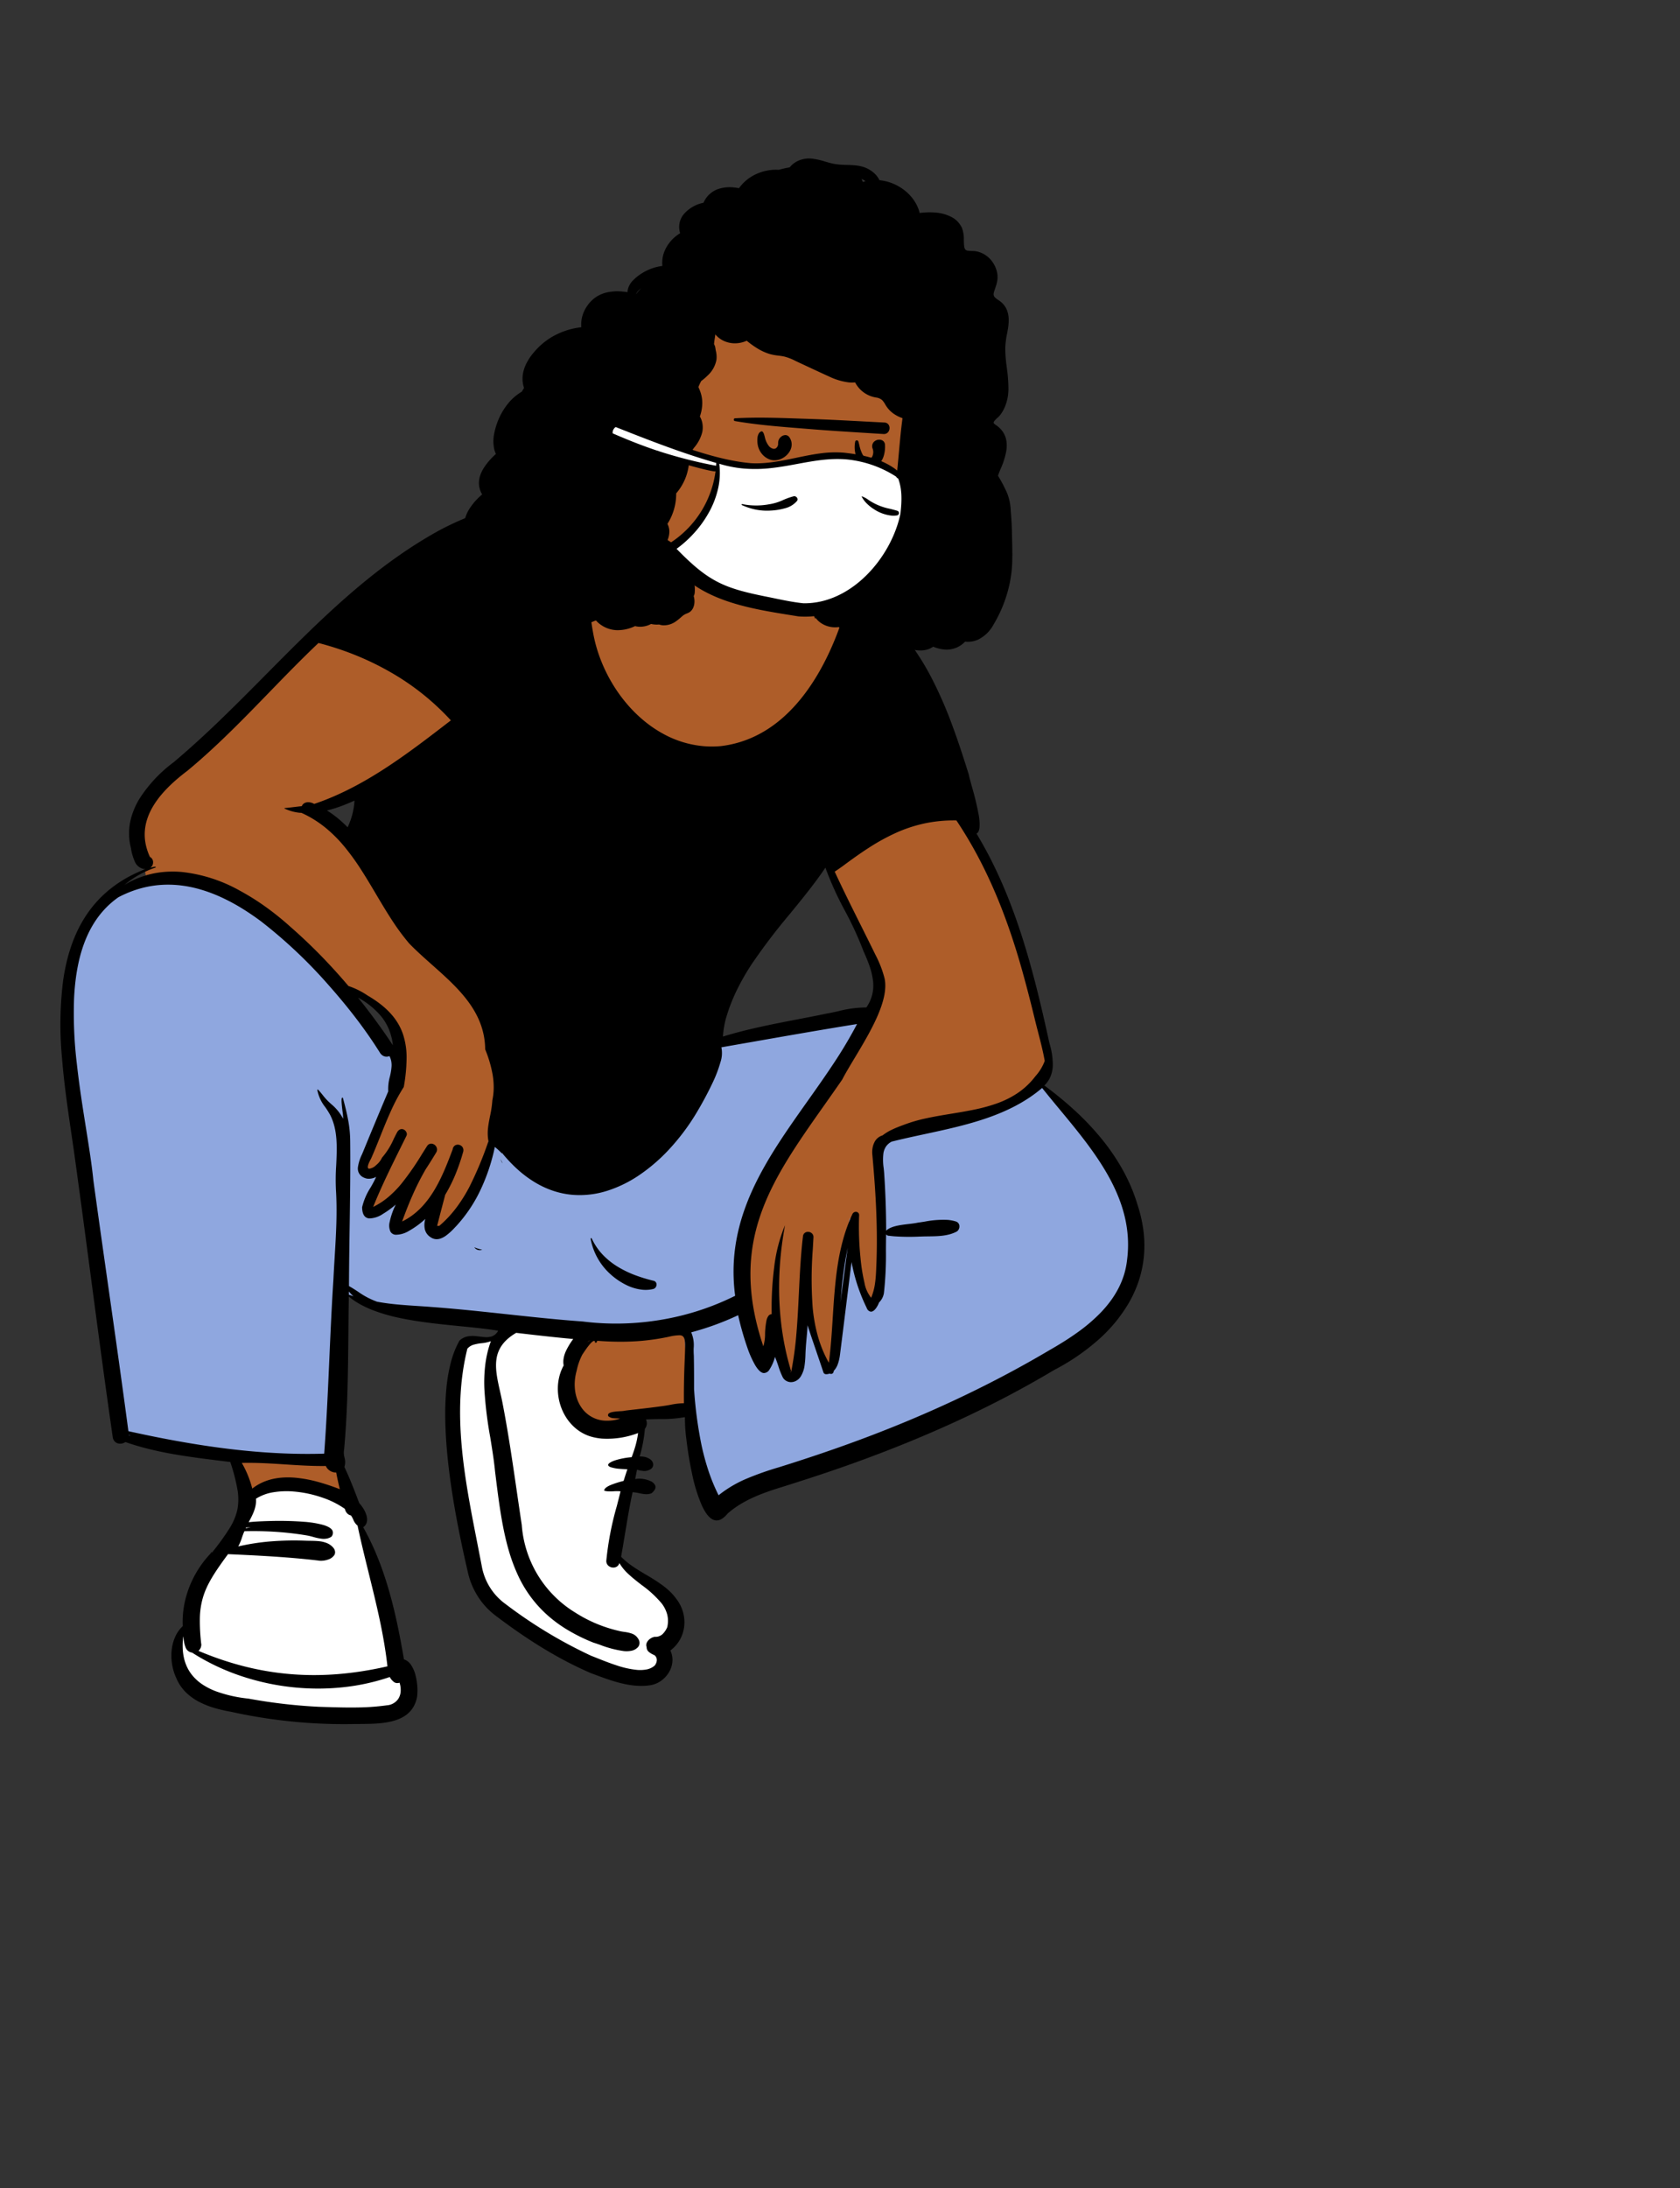 <svg xmlns="http://www.w3.org/2000/svg" width="446.892" height="581.711" viewBox="0 0 446.892 581.711">
  <rect x="0" y="0" width="446.892" height="581.711" fill="#333333" stroke="none"/>
  <g id="sit-mask-4" transform="matrix(0.996, 0.087, -0.087, 0.996, 83.281, 0)">
    <g id="BODY" transform="translate(-17.951 140.65)">
      <path id="_Skin" data-name="✋ Skin" d="M78.13,327.358h-.074c-2.939,0-5.768-.073-8.409-.217A94.4,94.4,0,0,1,59.5,326.095a35.346,35.346,0,0,1-8.892-2.469,11.608,11.608,0,0,1-3.04-1.954,5.4,5.4,0,0,1-1.6-2.532,12.83,12.83,0,0,1-1.662-6.6,10.285,10.285,0,0,1,.622-3.371,7.6,7.6,0,0,1,1.808-2.815,24.352,24.352,0,0,1,.717-10.538,25.652,25.652,0,0,1,2.045-5.016,24.2,24.2,0,0,1,3.09-4.471l.011.017a56.109,56.109,0,0,0,4.111-6.921,17.108,17.108,0,0,0,1.722-5.756,16.781,16.781,0,0,0-.585-5.991,52.1,52.1,0,0,0-2.811-7.626c-1.037-.04-2.126-.078-3.088-.111-4.1-.144-8.343-.293-12.5-.644-2.242-.189-4.273-.42-6.21-.705-2.177-.321-4.177-.7-6.113-1.164l.339-2.022c-.322-.085-2.042-.536-2.418-.633.01.076.028.2.051.367l0,.012v0c.094.666.25,1.782.245,2.054a1.6,1.6,0,0,1-1.044.517.578.578,0,0,1-.593-.535c-3.362-14.34-6.571-28.762-9.675-42.709-2.164-9.727-4.4-19.783-6.679-29.756-.37-1.562-.755-3.149-1.163-4.829C4.71,173.825,3.041,166.949,1.82,160A100.766,100.766,0,0,1,.041,139.223c.059-1.713.185-3.384.375-4.967a47.646,47.646,0,0,1,.814-4.779,39.116,39.116,0,0,1,1.309-4.542A33.208,33.208,0,0,1,4.4,120.679a29.706,29.706,0,0,1,2.464-3.923,28.562,28.562,0,0,1,3.125-3.54,29.9,29.9,0,0,1,3.842-3.109,34.015,34.015,0,0,1,4.614-2.629l-.59-2.512c-1.578,0-2.212-1.716-2.935-4.14-1.453-3.909-1.1-8.118,1.046-12.511A29.245,29.245,0,0,1,19.5,82.851a41.947,41.947,0,0,1,4.318-4.566C31.8,70.311,39.171,61.46,46.3,52.9l.085-.1C51.4,46.71,56.346,40.76,61.7,34.9A171.879,171.879,0,0,1,79.4,17.825a105.237,105.237,0,0,1,9.751-7.148c1.7-1.093,3.416-2.115,5.1-3.037C96,6.685,97.765,5.808,99.5,5.034c1.8-.8,3.616-1.514,5.406-2.121a57.275,57.275,0,0,1,5.559-1.582,53,53,0,0,1,5.712-.989A50.6,50.6,0,0,1,130.015.63L129.9,2.088c1.27.159,2.579.363,3.844.56h0a59.019,59.019,0,0,0,8.972.931,23,23,0,0,0,4.145-.35,53.54,53.54,0,0,1,9.1-.773,56.36,56.36,0,0,1,23.8,5.311,53.387,53.387,0,0,1,10.389,6.392,49.03,49.03,0,0,1,8.574,8.665l.434-2.872c.041-.271.138-.521.567-.521h.035c.536,0,.823.436,1.032.863a35.038,35.038,0,0,1,6.748,3.571,40.921,40.921,0,0,1,5.844,4.832,52.5,52.5,0,0,1,5.04,5.831,70.745,70.745,0,0,1,4.336,6.567,114.928,114.928,0,0,1,6.957,14.3c2,4.849,3.773,9.762,5.334,14.1l.012.035c.36,1,.7,1.943,1.041,2.883a16.041,16.041,0,0,1,.6,3.121,2.419,2.419,0,0,1-.077.983l-1.182.7A124.194,124.194,0,0,1,250.282,103.6a296.893,296.893,0,0,1,9.97,28.1,24.488,24.488,0,0,1,1.087,3.448,10.715,10.715,0,0,1,.287,2.979,6.756,6.756,0,0,1-.671,2.612,8.064,8.064,0,0,1-1.785,2.347,92.11,92.11,0,0,1,14.612,10.729,58.733,58.733,0,0,1,10.912,12.971,40.4,40.4,0,0,1,3.443,7.2,33.406,33.406,0,0,1,1.768,7.61,31.349,31.349,0,0,1-.158,7.969,33.31,33.31,0,0,1-.879,4.1,36.668,36.668,0,0,1-1.454,4.175,49.514,49.514,0,0,1-4.65,6.842,65.7,65.7,0,0,1-5.856,6.328c-2.05,1.954-4.353,3.928-6.846,5.866-2.317,1.8-4.88,3.637-7.62,5.455-4.733,3.141-10.194,6.373-16.7,9.881-5.745,3.1-11.565,6.023-17.194,8.851l0,0c-3.447,1.732-6.7,3.368-9.88,5.01a102.439,102.439,0,0,1-11.242,4.9h0c-3.75,1.466-7.627,2.982-11.281,4.823a49.645,49.645,0,0,0-5.276,3.043,33.631,33.631,0,0,0-4.7,3.747,6.686,6.686,0,0,1-.967,1.144,1.6,1.6,0,0,1-.929.514.465.465,0,0,1-.061,0,1,1,0,0,1-.145.011h0c-.637,0-1.353-.606-2.128-1.8a31.087,31.087,0,0,1-2.789-6.154c-.84-2.355-1.677-5.131-2.421-8.027-1.415-5.506-2.2-10.285-1.821-11.117a25,25,0,0,1-4.337,1.076c-1.477.245-3,.407-4.479.564h-.006c-1.616.172-3.287.349-4.893.635a5.764,5.764,0,0,0,.422.711c.5.766,1.071,1.635.32,2.382a40.74,40.74,0,0,1-1.061,9.337,12.38,12.38,0,0,1,1.934-.169c1.262,0,1.961.274,2.094.545a.2.2,0,0,1-.01.21c-.132.21-.6.336-1.254.336a10.124,10.124,0,0,1-2.681-.449l-.055.516c-.163,1.517-.466,4.342-.59,5.491a9.776,9.776,0,0,1,3.573-.725,3.142,3.142,0,0,1,2.2.63c-.144.463-.652.678-1.6.678a16.766,16.766,0,0,1-1.719-.128h0l-.026,0a16.241,16.241,0,0,0-1.652-.125,2.954,2.954,0,0,0-.8.087c-.56,4.146-.883,8.319-1.195,12.354-.173,2.236-.352,4.548-.569,6.834a19.132,19.132,0,0,0,3.626,2.642c1.3.756,2.7,1.429,4.044,2.079,1.518.732,3.087,1.49,4.516,2.363a19.337,19.337,0,0,1,2.046,1.424,13.749,13.749,0,0,1,1.8,1.718,8.42,8.42,0,0,1,2.3,6.65,8.614,8.614,0,0,1-.337,1.713,8.378,8.378,0,0,1-.684,1.614,8.022,8.022,0,0,1-2.39,2.672,4.613,4.613,0,0,1,1.069,2.368,5.5,5.5,0,0,1-.251,2.54,6,6,0,0,1-1.5,2.386,5.188,5.188,0,0,1-2.491,1.357,16,16,0,0,1-3.67.4,40.727,40.727,0,0,1-10.628-1.957l-.084-.023-.821-.226a120.584,120.584,0,0,1-26.317-12.875,18.515,18.515,0,0,1-7.877-10.327c-9.623-29.6-12.2-49.73-7.655-59.829a7.651,7.651,0,0,1,4.659-1.272,8.625,8.625,0,0,0,3.218-.544,4.7,4.7,0,0,0,1.616-1.091,6.919,6.919,0,0,0,1.383-2.529c-3.74-.367-7.939-.419-12.385-.474a152.332,152.332,0,0,1-15.382-.7,46.286,46.286,0,0,1-7-1.3,28.417,28.417,0,0,1-3.13-1.055,20.849,20.849,0,0,1-2.809-1.387l.352-.748a21.289,21.289,0,0,1-2.792-2.816c-.382-.429-.711-.8-.936-1.029.732,8.782,1.353,17.292,1.848,25.292.544,8.8.954,17.3,1.219,25.248,1.819,3.054,3.389,6.26,5.107,9.833l.057.056c1.2,1.171,3.2,3.132,1.994,4.435l0,.006c.421.985,10.338,24.258,13.417,36.159,1.694.072,2.68,1.7,3.209,3.058a13.153,13.153,0,0,1,.71,2.749,15.093,15.093,0,0,1,.17,2.734c-.452,6.078-8.227,6.753-15.087,7.349l-.116.01a138.08,138.08,0,0,1-14.336.749H78.13Zm122.5-104.278a1.381,1.381,0,0,0-.983.405,1.4,1.4,0,0,0-.41,1.005l1.392,0ZM77.808,134.168l-1.519,2.117c3.717,3.885,7.169,7.833,10.262,11.733l2.348-1.076c-1.135-5.761-4.659-9.82-11.091-12.774ZM198.261,87.154l-1.3,2.344c-2.453,4.415-5.412,8.759-8.274,12.96-6.318,9.274-12.851,18.863-14.863,30.331-.232,1.41-.334,6.4-.335,6.446l1.873-.761a188.572,188.572,0,0,1,19.3-6.257l.016,0c2.472-.7,5.029-1.432,7.542-2.192,1.023-.273,2.04-.592,3.024-.9h0a28.389,28.389,0,0,1,7.018-1.577l.722-.037.362-.624c3.277-5.661.814-11.039-1.99-16.063a92.176,92.176,0,0,0-5.951-10.442l0,0a84.542,84.542,0,0,1-6.067-10.764ZM73.056,81.029h0L71.1,82.12a39.95,39.95,0,0,1-6.843,3.149l-3.013,1.005,2.834,1.433a27.786,27.786,0,0,1,5.6,3.794l1.42,1.22.686-1.739a20.294,20.294,0,0,0,1.3-7.724l-.029-2.23Z" transform="translate(-24.599 -12.365)" fill="#ae5d29"/>
      <path id="_Shoes" data-name="👟 Shoes" d="M30.746,108.7a93.194,93.194,0,0,1-13.207-.816,30.774,30.774,0,0,1-8.922-2.618,18.892,18.892,0,0,1-5.171-3.612A11.326,11.326,0,0,1,.475,97.061C.437,96.873.4,96.7.365,96.527l0-.022c-.641-3.088-.641-3.088,1.817-8.99l.071-.17A10.825,10.825,0,0,0,2.8,83.868a29.336,29.336,0,0,1,.5-4.343,24.166,24.166,0,0,1,2.047-5.868c2.025-4.128,8.835-15.789,8.9-15.907a10.233,10.233,0,0,0,1.105-5.723,21.071,21.071,0,0,1,7.419-3.372,36.2,36.2,0,0,1,4.6-.914,35.708,35.708,0,0,1,4.685-.318,25.576,25.576,0,0,1,5.066.465,12.758,12.758,0,0,1,4.028,1.46,2.37,2.37,0,0,0,.7,1.126,1.854,1.854,0,0,0,1.047.464,6.065,6.065,0,0,1,.717,1.048,3.714,3.714,0,0,0,1.28,1.5c1.537,5.069,3.99,10.973,6.586,17.224,3.615,8.7,7.353,17.7,8.817,25.031-.034.011-.052.026-.056.048-.015.074.153.214.406.425a5.914,5.914,0,0,1,2.088,2.839,5.52,5.52,0,0,1,.171,1.687A10.217,10.217,0,0,1,62.7,102.5a4.093,4.093,0,0,1-.835,2.071,44.612,44.612,0,0,1-6.34,1.8c-2.324.5-4.931.936-7.749,1.29-2.7.339-5.552.6-8.484.775C36.426,108.609,33.552,108.7,30.746,108.7ZM122.23,90.65a30.487,30.487,0,0,1-6.333-.813c-2.084-.457-4-1.011-5.406-1.416l-.01,0-.129-.037-.255-.072a132.056,132.056,0,0,1-13.152-5.448A141.05,141.05,0,0,1,84.41,76.138a10.1,10.1,0,0,1-2.452-2.049,17.617,17.617,0,0,1-2.019-2.811,28.943,28.943,0,0,1-2.675-6.244c-.58-2.06-1.192-4.175-1.783-6.22v0a248.443,248.443,0,0,1-6.38-25.4,94.105,94.105,0,0,1-1.447-12.9c-.084-2.2-.07-4.373.04-6.459a62.4,62.4,0,0,1,.673-6.45,15,15,0,0,1,3.822-1.989,62,62,0,0,1,7.349-2.559,4.252,4.252,0,0,0,1.6-1.274A3.59,3.59,0,0,1,82.694.571,47.889,47.889,0,0,1,90.687,0c2.807,0,5.425.15,7.336.26h0c1.053.06,1.884.108,2.4.11l-.213.36a26.989,26.989,0,0,0-1.873,5.7,26.417,26.417,0,0,0-.572,9.815c.967,5.744,5.622,7.981,9.357,8.845a9.208,9.208,0,0,0,1.929.23,5.248,5.248,0,0,0,2.125-.426,12.973,12.973,0,0,0,1.867-1.06,22.18,22.18,0,0,1,2.894-1.628c0,.04.148.088.373.16a5.158,5.158,0,0,1,1.623.768,1.774,1.774,0,0,1,.663,1.942c-.513,2.11-1.216,6.418-1.96,10.979-.531,3.251-1.079,6.613-1.585,9.335-.215,1.158-.428,2.187-.616,3.095-.794,3.845-1.232,5.963-.271,9.491.729,2.674,6.318,5.981,10.809,8.639a37.949,37.949,0,0,1,5.369,3.505,6.12,6.12,0,0,1,1.549,4.606,22.379,22.379,0,0,1-1.014,6.057,46.537,46.537,0,0,1-1.983,5.447,24.572,24.572,0,0,1-1.357,2.776,4.912,4.912,0,0,1-2.253,1.274A11.232,11.232,0,0,1,122.23,90.65Z" transform="translate(19.913 205.435)" fill="#fff"/>
      <path id="_Pants" data-name="👖 Pants" d="M10.216,4.871c9.917-6.377,20.9-6.283,32.692-.945C51.684,7.9,60.132,14.252,69.928,23.38l.3.277.346.33A136.089,136.089,0,0,1,85.121,40.048l.274.361c.179.226.3.257.453.189l.024-.012,1.347-.7.822,1.274A6.771,6.771,0,0,1,89.1,44.619l.006.158a12.518,12.518,0,0,1-.116,2.038l-.042.344-.1.782a10.475,10.475,0,0,0-.117,2.95l.019.122.021.116.078.414-.5,1.529q-1.987,6.145-3.872,12.146l-.376,1.2-.695,2.224-.287.869-.149.456-.07.223c-.1.323-.174.6-.234.859l-.034.151c-.28,1.3-.114,1.8.629,2.083a1.916,1.916,0,0,0,1.7-.3l.072-.044,3.906-2.405L87.5,74.876c-.224.669-.485,1.314-.862,2.158l-.064.143-.116.256-.5,1.091-.109.241a12.988,12.988,0,0,0-1.263,3.83l-.013.116.015.108a3.2,3.2,0,0,0,.2.781l.021.046.021.043.03.056a.332.332,0,0,0,.077.1l.008,0,.005,0,.02,0a.685.685,0,0,0,.164,0,2.707,2.707,0,0,0,.775-.217,15.619,15.619,0,0,0,4.3-3.2l.1-.1.127-.129L96,74.456,93.317,81.8a13.551,13.551,0,0,0-1.123,5.222,1.884,1.884,0,0,0,.09.448.686.686,0,0,0,.037.087l.009.016.036.005c1.055.123,3.515-1.392,5.992-3.979l.173-.182.173-.186,3.893-4.222-1.034,5.64c-.271,1.478.021,2.435.872,2.925l.078.043.063.036c.847.463,1.873-.113,3.426-1.938l.14-.167.139-.169.224-.276.521-.652.123-.159c4.173-5.445,6.79-12.476,7.819-20.312L115,63.73l.031-.246.333-2.722,1.128.778-.2-1.328,3.6,3.71c8.407,8.668,17.525,10.9,26.5,7.421,8.087-3.131,15.667-10.845,20.881-20.946l.157-.307.181-.367a85.312,85.312,0,0,0,3.933-9.177l.093-.268c1.251-3.638,1.706-6.388,1.261-7.565l-.017-.042-.715-1.742,1.825-.485,17.424-4.64c6.289-1.667,11.037-2.9,15.768-4.1l.553-.14,4.9-1.232-1.254,3.039c-2.391,5.794-4.877,10.5-10.04,19.377l-.66,1.132-2.223,3.8-.692,1.191c-5.37,9.277-8.269,15.044-10.43,21.333l-.068.2-.139.411a48,48,0,0,0-1.913,25.334l.034.169.161.493a106.341,106.341,0,0,0,5.438,13.839l.09.177.174.336.087.164a18.9,18.9,0,0,0,1.568,2.538l.118.151a5.491,5.491,0,0,0,.532.585l.057.052.007-.012a7.734,7.734,0,0,0,.62-1.923l.023-.109.022-.107.893-4.4,2.224,3.986.081.147c.238.44.444.87.723,1.5l.1.216.437,1,.212.476a14.676,14.676,0,0,0,.738,1.468l.032.053.09.147.045.071.024.027c.479.521,1.324.366,1.8-.465l.03-.054.029-.055a7.178,7.178,0,0,0,.593-3.4l0-.187c0-.2-.008-.384-.016-.609l0-.1-.073-1.666-.009-.262,0-.082-.006-.325-.009-.3c-.011-.46-.016-.937-.016-1.511v-.3l.008-1.886c0-.8-.005-1.339-.024-1.885l-.006-.156-.409-9.517,3.756,8.995c.515,1.227,1.026,2.408,1.746,4.042l.152.345,1.972,4.45.556,1.265.364.836.019-.009.209-.246a5.325,5.325,0,0,0,.866-2.883l.009-.118.008-.117.006-.087.01-.188.1-2.571.1-2.545.573-15.725.629-15.984,2.8,11.643a40.635,40.635,0,0,0,4.09,9.9l.227.418.229.418.111.2.019-.037a4.9,4.9,0,0,0,.228-.545l.038-.113.021-.068.018-.062.131-.477.292-.3a2.8,2.8,0,0,0,.588-1.415l.015-.089.016-.1,0-.058c.145-4.518-1.61-23.883-2.594-30.57l-.059-.393-.023-.162-.026-.171-.033-.2c-.011-.065-.022-.131-.035-.2l-.028-.155-.259-1.353c-.046-.245-.083-.45-.117-.65l-.013-.075-.046-.288a9.817,9.817,0,0,1,0-3.694,5.528,5.528,0,0,1,2.477-3.547l.094-.06.159-.1.745-.257.563-.191c1.274-.43,2.611-.86,4.324-1.4l.585-.183,5.456-1.689,1.232-.388.773-.247a98.352,98.352,0,0,0,12.233-4.638,42.8,42.8,0,0,0,11.39-7.52l.173-.165.929-.891,1.1.675q1.69,1.04,3.322,2.131l.465.313.139.094.332.339,4.432,4.5.741.76c5.77,5.945,9.34,10.148,12.3,14.82l.093.148.2.312c4.16,6.7,6.237,13.427,5.992,20.666l-.008.22,0,.149c-.152,5.548-2.255,10.607-6.043,15.34a57.751,57.751,0,0,1-12.051,10.8l-.508.358-.512.357a314.827,314.827,0,0,1-49.9,28.975c-5.6,2.631-11.478,5.211-17.815,7.84l-.6.247-1.164.48-.649.262-.661.27-.418.173c-6,2.493-9.8,4.636-12.9,7.624l-.107.1-1.486,1.45-1.092-1.765c-4.449-7.192-7.015-15.461-8.978-26.915l-.107-.631-.106-.634-.248-2.85c-.147-1.666-.264-2.924-.383-4.1l-.084-.824-.12-1.121-.1-.565-.263-1.522-.177-1.006-.1-.537-.1-.575c-.122-.662-.241-1.295-.361-1.9l-.051-.26c-.163-.819-.322-1.573-.476-2.256l-.1-.441-.122.043a73.649,73.649,0,0,1-26.17,4.027l-.319-.01-.267-.01-.911.013c-3.5.045-7,.032-11.461-.034l-1.975-.032-3-.055-7.49-.148c-5.529-.1-8.961-.139-12.549-.119l-.4,0-1.382.012-2.035.025-.8.013-3.252.069-1.142.021a73.885,73.885,0,0,1-7.93-.177l-.478-.043-.41-.04-.188-.041-.183-.042a19.826,19.826,0,0,1-5-2.086l-1.018-.541c-.741-.391-1.21-.627-1.706-.854l-.13-.059-.892-.4-.1-1.157a36.361,36.361,0,0,0-.687-4.8l-.055-.231-.012-.048-.01.064a18.733,18.733,0,0,0-.183,3.3l.005.185.006.17.058,2.426c.079,3.034.18,6.016.34,10.033l.1,2.392.537,12.734.1,2.52c.222,5.707.359,10.251.431,14.674l.014.946.028,2.124-1.486.175c-15.712,1.852-32.163,1.262-52.223-1.345l-.609-.08-1.154-.152-1.035-4.643c-1.155-5.163-2.292-10.158-3.783-16.62l-1.285-5.558-5.669-24.4c-.6-2.581-1.121-4.844-1.609-6.969L10.519,87l-1.1-4.81-.062-.326c-.347-1.817-.79-3.838-1.378-6.315l-.214-.894L7.379,73.05,5.628,66l-.606-2.449-.367-1.51C3.319,56.511,2.372,52.13,1.619,47.809l-.094-.544C-.015,38.224-.438,30.571.483,23.921c1.1-7.942,4.122-14.26,9.4-18.786L10.044,5l.082-.069Z" transform="translate(-24.378 95.606)" fill="#8fa7df"/>
      <path id="_Ink" data-name="🖍 Ink" d="M79.607,330.009a139.851,139.851,0,0,1-18.088-1.183,38.915,38.915,0,0,1-4.464-.625,22.852,22.852,0,0,1-4.3-1.3A14.445,14.445,0,0,1,49,324.631a11.579,11.579,0,0,1-2.8-3.531,13.586,13.586,0,0,1-1.372-3.369,14.173,14.173,0,0,1-.471-3.713,11.671,11.671,0,0,1,.585-3.634,8.956,8.956,0,0,1,1.795-3.134,24.375,24.375,0,0,1-.134-5.277,26.314,26.314,0,0,1,.965-5.194,27.527,27.527,0,0,1,4.829-9.36l.133-.167-.011,0a.079.079,0,0,1-.053-.082c0-.032.041-.144.371-.21l.045-.008-.016.026c-.019.029-.033.047-.047.064l-.027.035a.819.819,0,0,1,.459-.161,2.662,2.662,0,0,0-.316.027l-.052.008.2-.3a66.427,66.427,0,0,0,3.768-6.343,15.764,15.764,0,0,0,1.662-5.123,14.608,14.608,0,0,0-.438-5.384,49.255,49.255,0,0,0-2.532-7.128l-4.335-.155c-8.21-.3-16.217-.732-23.923-2.7a2.48,2.48,0,0,1-1.559.565A1.95,1.95,0,0,1,24.549,260a2,2,0,0,1-.738-1.18c-3.331-14.2-6.553-28.681-9.669-42.684l-.006-.026c-2.172-9.76-4.418-19.852-6.682-29.771-.5-2.218-1.043-4.5-1.617-6.919-1.451-6.11-3.1-13.035-4.247-19.89a93.942,93.942,0,0,1-1.5-20.357c.088-1.672.243-3.3.462-4.853a45.591,45.591,0,0,1,.906-4.676,38.342,38.342,0,0,1,1.4-4.458,33.511,33.511,0,0,1,1.956-4.2,30.585,30.585,0,0,1,5.788-7.453,33,33,0,0,1,3.941-3.172,38.06,38.06,0,0,1,4.711-2.748,3.248,3.248,0,0,1-2.863-1.7,13.693,13.693,0,0,1-1.347-3.387l0-.006c-.09-.3-.175-.587-.262-.857a15.538,15.538,0,0,1-.628-3.32,15.725,15.725,0,0,1,.09-3.236,19.545,19.545,0,0,1,1.938-6.134,36.886,36.886,0,0,1,8.14-10.336c3.568-3.569,7.326-7.625,11.486-12.4,3.71-4.258,7.391-8.682,10.952-12.961h0c3.143-3.777,6.394-7.684,9.655-11.465,3.656-4.238,6.934-7.863,10.024-11.08,3.708-3.861,7.227-7.234,10.76-10.31,1.914-1.666,3.856-3.263,5.771-4.745,2.009-1.555,4.059-3.038,6.094-4.408A73.662,73.662,0,0,1,97.06,6.665a69.023,69.023,0,0,1,8.585-3.558A56.972,56.972,0,0,1,123.778,0a47.294,47.294,0,0,1,8.036.678A43.9,43.9,0,0,1,139.7,2.81a.165.165,0,0,1-.045.323h0a.2.2,0,0,1-.043,0A47.329,47.329,0,0,0,131.463,2.1c1.363.166,2.737.382,4.065.591a55.207,55.207,0,0,0,8.51.889,23.077,23.077,0,0,0,4-.329,58.045,58.045,0,0,1,21.122.43,56.73,56.73,0,0,1,11.193,3.543,53.883,53.883,0,0,1,10.184,5.823,51.146,51.146,0,0,1,8.709,8.034,1.825,1.825,0,0,1,1.883-1.65,2.3,2.3,0,0,1,1.976,1.1,28.612,28.612,0,0,1,5.9,2.9,36.328,36.328,0,0,1,5.27,4.138,49.488,49.488,0,0,1,4.69,5.112,68.848,68.848,0,0,1,4.158,5.819,111.181,111.181,0,0,1,6.911,12.689c2.034,4.308,3.831,8.613,5.355,12.31.172.632.57,1.7,1.075,3.05a76.4,76.4,0,0,1,2.48,7.41,13.778,13.778,0,0,1,.5,3.179,3.414,3.414,0,0,1-.154,1.118,1.219,1.219,0,0,1-.509.675c1.427,1.95,2.825,4.011,4.156,6.126,1.275,2.027,2.529,4.168,3.727,6.365,2.242,4.11,4.327,8.461,6.374,13.3,1.774,4.193,3.5,8.712,5.276,13.813,1.4,4.032,2.818,8.359,4.588,14.032l.167.456a19.441,19.441,0,0,1,1.315,5.688,8.448,8.448,0,0,1-.341,2.794,7.221,7.221,0,0,1-1.445,2.59,96.255,96.255,0,0,1,8.5,5.8,73.361,73.361,0,0,1,7.717,6.8,56.928,56.928,0,0,1,6.488,7.9,48.859,48.859,0,0,1,2.642,4.385,45.614,45.614,0,0,1,2.166,4.691,36.418,36.418,0,0,1,2.2,7.01,31.037,31.037,0,0,1,.621,6.7,29.741,29.741,0,0,1-.811,6.361,31.835,31.835,0,0,1-2.1,5.985,40.253,40.253,0,0,1-7.448,10.708,58.4,58.4,0,0,1-10.8,8.8c-3.907,2.822-8.016,5.613-12.212,8.3-4.052,2.59-8.3,5.155-12.641,7.625-4.173,2.376-8.546,4.734-13,7.009-4.269,2.18-8.74,4.349-13.289,6.446-5.424,2.5-11.215,5-18.223,7.885l-.609.248c-4.755,1.95-9.652,4.279-13.261,8.087a6.062,6.062,0,0,1-1.476,1.575,2.542,2.542,0,0,1-1.448.494c-1.332,0-2.706-1.228-4.085-3.649a43.005,43.005,0,0,1-3.361-8.3c-.856-2.763-1.669-5.955-2.289-8.988a40.622,40.622,0,0,1-.871-5.7,36.24,36.24,0,0,1-6.762,1.108h0c-1.161.116-2.362.236-3.515.411a2.38,2.38,0,0,1,.327,1.219,2.289,2.289,0,0,1-.387,1.256,37.948,37.948,0,0,1-.745,7.463c.217-.019.429-.029.631-.029a4.125,4.125,0,0,1,2.3.59,1.769,1.769,0,0,1,.844,1.3,1.446,1.446,0,0,1-.4,1.105,3.035,3.035,0,0,1-2.26.782,7.045,7.045,0,0,1-1.518-.181l-.27,2.528a5.813,5.813,0,0,1,1.68-.223,7.071,7.071,0,0,1,2.36.385,2.312,2.312,0,0,1,1.449,1.136,1.265,1.265,0,0,1-.011.941,3.292,3.292,0,0,1-.838,1.158,3.855,3.855,0,0,1-1.763.371,12.694,12.694,0,0,1-1.465-.115h-.01a12.875,12.875,0,0,0-1.494-.116c-.1,0-.2,0-.288.007-.471,3.7-.761,7.464-1.041,11.106v0c-.158,2.05-.321,4.17-.514,6.259a20.352,20.352,0,0,0,3.355,2.309c1.192.673,2.462,1.285,3.689,1.877a50.967,50.967,0,0,1,4.626,2.428,19.534,19.534,0,0,1,2.114,1.49,14.35,14.35,0,0,1,1.872,1.82,10.2,10.2,0,0,1,2.086,3.434,10.024,10.024,0,0,1,.485,1.9,9.75,9.75,0,0,1,.1,1.941,9.246,9.246,0,0,1-3.1,6.493,5.735,5.735,0,0,1,.8,2.76,6.557,6.557,0,0,1-.536,2.747,7.4,7.4,0,0,1-1.908,2.634,6.883,6.883,0,0,1-2.91,1.535,16.985,16.985,0,0,1-3.96.441c-3.784,0-7.569-1.051-11.23-2.067l-.012,0-.7-.194c-2.248-.738-4.554-1.6-6.855-2.558-2.179-.908-4.422-1.934-6.667-3.048-4.1-2.036-8.275-4.389-12.76-7.193l-.358-.225a19.4,19.4,0,0,1-5.224-4.767A20.152,20.152,0,0,1,121,286.174l-.3-.927c-1.631-5.052-2.993-9.594-4.164-13.884-1.629-5.97-2.908-11.542-3.8-16.562-.525-2.95-.927-5.77-1.2-8.382a74.791,74.791,0,0,1-.423-7.967,44.012,44.012,0,0,1,.577-7.191,24.159,24.159,0,0,1,1.8-6.054,4.384,4.384,0,0,1,2-1.281,7.231,7.231,0,0,1,2.2-.277c.366,0,.726.013,1.074.026h.014c.357.013.695.025,1.031.025a5.321,5.321,0,0,0,2.137-.35,3.078,3.078,0,0,0,1.557-1.654c-3.016-.235-6.5-.276-10.183-.32-2.68-.032-5.451-.064-8.228-.174-3.14-.124-5.823-.331-8.2-.634a44.613,44.613,0,0,1-7.534-1.547,26.568,26.568,0,0,1-3.316-1.258,19.056,19.056,0,0,1-2.909-1.656c.225,3.22.479,6.492.726,9.656v.007c.394,5.056.8,10.284,1.1,15.43.331,5.775.483,10.832.463,15.461a5.03,5.03,0,0,0,.288,2.186,4.266,4.266,0,0,1,.194,2.508c1.689,2.88,3.159,5.88,4.767,9.221l.095.088c1.124,1.062,2.423,2.855,2.384,4.416a2.359,2.359,0,0,1-.872,1.795c7.044,10.285,10.824,22.442,13.86,34.047a3.788,3.788,0,0,1,2.094,1.434A9.048,9.048,0,0,1,109.617,315a16.1,16.1,0,0,1,.727,3.047,13.292,13.292,0,0,1,.128,2.653c-.371,3.148-2.115,5.318-5.333,6.633-2.78,1.137-6.195,1.457-9.207,1.739h0c-.644.06-1.253.117-1.841.181-3.546.371-7.17.609-10.773.706C82.084,329.992,80.836,330.009,79.607,330.009Zm-32.5-20.065h0a19.553,19.553,0,0,0,.132,3.15,14.322,14.322,0,0,0,.6,2.692,11.605,11.605,0,0,0,1.03,2.268,10.806,10.806,0,0,0,1.415,1.877,12.252,12.252,0,0,0,3,2.3,17.881,17.881,0,0,0,3.711,1.5,35.829,35.829,0,0,0,8.826,1.2c4.489.426,9.037.641,13.517.641,1.826,0,3.673-.036,5.488-.107l2.985-.172c2.784-.163,5.121-.324,7.479-.58a61.438,61.438,0,0,0,7.379-1.211,4.012,4.012,0,0,0,2.882-1.978,4.133,4.133,0,0,0,.46-2.023,6.184,6.184,0,0,0-.5-2.283,1.839,1.839,0,0,1-.736.161,1.409,1.409,0,0,1-.813-.248,4.1,4.1,0,0,1-1.175-1.192,57.046,57.046,0,0,1-11.81,3.73,63.238,63.238,0,0,1-12.5,1.235,64.448,64.448,0,0,1-14.842-1.725,58.77,58.77,0,0,1-13.823-5.134,2.1,2.1,0,0,1-1.815-1.2,8.828,8.828,0,0,1-.742-2.275C47.207,310.355,47.159,310.144,47.107,309.943Zm4.984,1.936a2.165,2.165,0,0,1-.618,1.557c2.087.675,4.189,1.272,6.249,1.775s4.131.926,6.168,1.259,4.088.585,6.112.75,4.062.248,6.08.248c2.117,0,4.271-.092,6.4-.273s4.278-.454,6.423-.814c2.126-.357,4.3-.81,6.472-1.347,2.146-.531,4.35-1.16,6.549-1.87-.742-3.713-1.773-7.712-3.152-12.226-1.229-4.023-2.615-8.073-3.955-11.991l0-.006c-1.382-4.04-2.811-8.216-4.069-12.363a3.713,3.713,0,0,1-1.279-1.5,6.061,6.061,0,0,0-.718-1.048,1.854,1.854,0,0,1-1.047-.464,2.37,2.37,0,0,1-.7-1.126,23.35,23.35,0,0,0-6.246-2.47,31.18,31.18,0,0,0-7.493-.946,22.031,22.031,0,0,0-5.547.654,12.3,12.3,0,0,0-4.523,2.128c.388,2.233-.495,4.3-1.348,6.295l-.045.106c.749-.178,3-.529,5.7-.828a86.8,86.8,0,0,1,9.084-.573,26.758,26.758,0,0,1,4.939.369c1.441.282,2.348.729,2.7,1.328a1.551,1.551,0,0,1-.147,1.61,3.318,3.318,0,0,1-1.171.608,4.524,4.524,0,0,1-1.28.167,13.7,13.7,0,0,1-2.356-.283c-.541-.1-1.052-.188-1.554-.235-2.175-.18-4.418-.272-6.665-.272a90.829,90.829,0,0,0-10.173.588c-.2.566-.356,1.169-.5,1.753a13.435,13.435,0,0,1-.777,2.417,59.59,59.59,0,0,1,8.656-2.113,78.855,78.855,0,0,1,8.865-.956l.33-.017c.351-.019.728-.046,1.061-.071h0c.686-.05,1.395-.1,2.089-.1a7.876,7.876,0,0,1,2.378.306A4.466,4.466,0,0,1,85,283.175a2,2,0,0,1,.406.951,1.459,1.459,0,0,1-.158.837,3.184,3.184,0,0,1-1.592,1.313,5.572,5.572,0,0,1-2.165.484h0a3.266,3.266,0,0,1-.377-.021c-1.927-.058-3.972-.087-6.077-.087-6.114,0-12.228.24-17.966.487l-.352.578c-2.863,4.722-4.551,7.938-5.272,11.4a20.937,20.937,0,0,0-.359,5.605,50.829,50.829,0,0,0,1.043,7.189l-.015-.012A.225.225,0,0,1,52.091,311.879Zm69.738-87.247a9.536,9.536,0,0,1-2.414.749,12.289,12.289,0,0,0-2.047.57,3.54,3.54,0,0,0-1.61,1.218c-2.721,17.177,2.279,34.476,7.115,51.205l0,.01c.59,2.043,1.2,4.155,1.781,6.212a15.8,15.8,0,0,0,7.147,9.338,124,124,0,0,0,23.912,11.729l.255.072c.455.13.987.29,1.5.445,1.454.437,3.264.98,5.108,1.406a24.652,24.652,0,0,0,5.447.741,9.306,9.306,0,0,0,2.672-.343,4.543,4.543,0,0,0,2.014-1.179,2.434,2.434,0,0,0,.474-1.5,1.683,1.683,0,0,0-.682-1.247l-.417-.158a5.063,5.063,0,0,1-1.19-.6,1.626,1.626,0,0,1-.7-1.071l-.009-.064.031-.011a1.566,1.566,0,0,1-.038-1.422,2.739,2.739,0,0,1,.79-1,2.989,2.989,0,0,1,1.111-.582,2.751,2.751,0,0,0,1.964-.827,5.562,5.562,0,0,0,1.14-2.026,7.668,7.668,0,0,0,.034-1.808,6.823,6.823,0,0,0-.371-1.615,8.35,8.35,0,0,0-1.722-2.759,28.826,28.826,0,0,0-5.723-4.395c-1.224-.792-2.489-1.61-3.6-2.47a12.856,12.856,0,0,1-2.786-2.813,1.614,1.614,0,0,1-.624,1.015,1.794,1.794,0,0,1-1.053.327,1.939,1.939,0,0,1-1.371-.546,1.64,1.64,0,0,1-.473-1.2,80.845,80.845,0,0,1,1.52-14.641c.217-1.309.441-2.661.642-3.988-.07,0-.144,0-.22,0a11.75,11.75,0,0,0-1.6.15h0a11.76,11.76,0,0,1-1.6.15h0a4.144,4.144,0,0,1-.914-.093c-.08-.5.477-1.066,1.655-1.687a25.125,25.125,0,0,1,2.874-1.216l.018-.007.367-.137c.233-1.083.478-2.149.727-3.166-.738.044-1.41.067-2,.067a10.266,10.266,0,0,1-2.414-.213c-.494-.129-.755-.314-.776-.548-.017-.2.134-.419.449-.663a6.177,6.177,0,0,1,1.3-.721,19.993,19.993,0,0,1,4.291-1.214c.155-.528.309-1.121.47-1.814l.069-.3a23.428,23.428,0,0,0,.607-4.431,23,23,0,0,1-9.462,2.31,15.306,15.306,0,0,1-3.2-.332,11.445,11.445,0,0,1-2.607-.949,11.881,11.881,0,0,1-2.253-1.5,12.842,12.842,0,0,1-1.864-1.942,13.839,13.839,0,0,1-1.441-2.286,14.369,14.369,0,0,1-1.5-5.688,13.291,13.291,0,0,1,.178-2.948,12.258,12.258,0,0,1,.859-2.841,5.335,5.335,0,0,1-.172-1.885,7.919,7.919,0,0,1,.4-1.878,18.438,18.438,0,0,1,1.7-3.471c-5.092-.018-10.126-.155-15.265-.307a14.342,14.342,0,0,0-2.076,1.757,9.858,9.858,0,0,0-1.4,1.825,8.36,8.36,0,0,0-1.144,3.852c-.151,2.658.754,5.5,1.712,8.507.29.91.589,1.85.864,2.8,2.2,7.653,4.059,15.535,5.857,23.157v0c.685,2.9,1.394,5.908,2.111,8.855a29.821,29.821,0,0,0,16.213,21.981,36.458,36.458,0,0,0,6.093,2.52,37.21,37.21,0,0,0,6.447,1.393c.293.03.594.049.886.068a9.821,9.821,0,0,1,2.083.282,3.154,3.154,0,0,1,1.716,1.148,1.927,1.927,0,0,1,.507,1.257,1.654,1.654,0,0,1-.507,1.247,3.187,3.187,0,0,1-1.475.9,6.776,6.776,0,0,1-1.988.259,28.425,28.425,0,0,1-6.464-1.11h0c-.666-.168-1.294-.327-1.809-.434a47.123,47.123,0,0,1-7.508-2.95,35.38,35.38,0,0,1-5.972-3.764,32.385,32.385,0,0,1-8.259-9.722,45.324,45.324,0,0,1-2.75-5.835c-.757-1.93-1.457-4.025-2.138-6.4-1.273-4.444-2.289-9.212-3.365-14.261l-.026-.12c-.548-2.948-1.321-6-2.069-8.946a105.891,105.891,0,0,1-2.684-12.758,39.118,39.118,0,0,1-.309-6.381,30.083,30.083,0,0,1,.288-3.174,26.923,26.923,0,0,1,.655-3.157ZM52.781,287.068a1.646,1.646,0,0,0-.19.133l-.06.05.015,0a.143.143,0,0,0,.029,0,.255.255,0,0,0,.215-.184c-.005.005-.008.007-.01.007S52.778,287.075,52.781,287.068Zm9.7-7.567c-.285.038-.575.074-.855.108l-.028,0-.021,0-.346.043-.082.223C61.571,279.754,62.006,279.629,62.476,279.5Zm18.471-17.982c-3.584.364-7.241.445-10.778.524-3.794.084-7.716.172-11.559.607a26.816,26.816,0,0,1,3.367,6.564,13.091,13.091,0,0,1,2.468-1.826,14.291,14.291,0,0,1,2.745-1.2,17.524,17.524,0,0,1,2.949-.656,22.819,22.819,0,0,1,3.079-.2,34.578,34.578,0,0,1,6.165.612c1.785.327,3.69.784,5.823,1.4-.507-1.476-.963-2.94-1.356-4.352a2.422,2.422,0,0,1-.382.03,2.915,2.915,0,0,1-1.45-.408,2.808,2.808,0,0,1-1.069-1.095h0Zm105.806-49.49h0a73.732,73.732,0,0,1-12.049,5.626,8.56,8.56,0,0,1,1.019,4.147,19.481,19.481,0,0,0,.214,1.939c.327,2.99.588,6.007.84,8.925l.095.57a109.134,109.134,0,0,0,3.136,13.926,63.928,63.928,0,0,0,2.444,6.7,49.275,49.275,0,0,0,3.281,6.322,31.528,31.528,0,0,1,7.183-5.123A80.684,80.684,0,0,1,201,251.4c7.125-2.927,13.5-5.717,19.491-8.529,4.366-2.046,8.7-4.187,12.887-6.364,4.276-2.225,8.515-4.55,12.6-6.911,4.171-2.411,8.3-4.927,12.266-7.479,4.049-2.6,8.049-5.318,11.887-8.067l.53-.369c2.495-1.749,4.594-3.362,6.417-4.93a44.637,44.637,0,0,0,5.695-5.776,31.1,31.1,0,0,0,2.308-3.249,25.337,25.337,0,0,0,1.805-3.513,22.118,22.118,0,0,0,1.2-3.794,21.328,21.328,0,0,0,.478-4.092,31.478,31.478,0,0,0-.3-5.8,32.519,32.519,0,0,0-1.287-5.433,37.625,37.625,0,0,0-2.121-5.105,47.564,47.564,0,0,0-2.8-4.819c-4.123-6.252-9.645-11.839-14.986-17.241-1.744-1.764-3.391-3.431-5-5.129-8.028,8.151-19.279,11.621-30.161,14.976-2.808.866-5.712,1.761-8.458,2.713a4.019,4.019,0,0,0-1.411,1.442,4.426,4.426,0,0,0-.522,1.783,14.582,14.582,0,0,0,.411,3.994c.116.6.226,1.162.3,1.705.763,4.932,1.369,9.913,1.8,14.8,1.145-1.319,3.607-1.831,5.78-2.282.91-.189,1.77-.367,2.469-.591l.317-.071c.5-.114,1.01-.239,1.5-.361h0a25.555,25.555,0,0,1,5.979-.975,10.308,10.308,0,0,1,2.22.228,1.322,1.322,0,0,1,1.041,1.11,1.684,1.684,0,0,1-.1.9,1.466,1.466,0,0,1-.589.711c-2.187,1.354-4.8,1.614-7.327,1.867-.5.05-1.021.1-1.526.162l-.77.092a57.863,57.863,0,0,1-6.816.517c-.412,0-.82-.008-1.212-.025a.986.986,0,0,1-.153.012,1.022,1.022,0,0,1-.736-.314c.09,1.4.206,2.823.319,4.2v0a92.08,92.08,0,0,1,.456,11.409,4.555,4.555,0,0,1-1.077,2.605l-.022.079a6.173,6.173,0,0,1-.732,1.633c-.39.588-.814.9-1.229.9a1.356,1.356,0,0,1-1.009-.615l-.261-.468a46.994,46.994,0,0,1-4.967-11.614c-.16,4.04-.307,8.136-.45,12.1v.009c-.15,4.185-.306,8.512-.476,12.769l-.011.2a11.283,11.283,0,0,1-.327,2.213,5,5,0,0,1-.952,1.97.776.776,0,0,1-.174.622.7.7,0,0,1-.527.234.769.769,0,0,1-.314-.068l-.069.032a2.352,2.352,0,0,1-.884.22.729.729,0,0,1-.711-.4c-.746-1.738-1.525-3.494-2.279-5.191l0-.008,0,0c-1.006-2.266-2.047-4.61-3.019-6.938.048,1.113.041,2.245.035,3.341v0c-.005.963-.011,1.958.02,2.937.007.479.03.966.054,1.481v0a25,25,0,0,1,.019,3.055,7.385,7.385,0,0,1-.738,2.871,3.345,3.345,0,0,1-1.168,1.314,2.83,2.83,0,0,1-1.528.464,2.519,2.519,0,0,1-2.019-1.02,20.184,20.184,0,0,1-1.478-2.954c-.342-.788-.7-1.6-1.113-2.35a11.478,11.478,0,0,1-1.166,3.495,1.766,1.766,0,0,1-1.434,1.044c-.717,0-1.539-.632-2.446-1.88A26.542,26.542,0,0,1,190,220.531a78.693,78.693,0,0,1-3.247-8.5ZM28.162,111.077a28.36,28.36,0,0,0-3.865.263,27.292,27.292,0,0,0-3.856.821,27.97,27.97,0,0,0-3.834,1.428,30.576,30.576,0,0,0-3.8,2.084c-6.859,5.784-9.931,14.92-9.392,27.931a112.666,112.666,0,0,0,2.265,17.25c1.153,5.78,2.549,11.367,3.9,16.769v0c1.241,4.964,2.413,9.652,3.161,13.64,2.114,9.315,4.315,18.775,6.444,27.924l.012.051h0c2.868,12.325,5.833,25.069,8.625,37.631,6.055.8,11.535,1.381,16.753,1.788,5.962.465,11.466.691,16.828.691,3.207,0,6.379-.085,9.428-.252,3.193-.175,6.358-.446,9.409-.806-.108-8.439-.475-17.013-.83-25.305-.295-6.884-.6-14-.755-21.01-.078-1.961-.132-3.958-.183-5.888v0c-.079-2.95-.16-6-.333-8.994-.194-3.356-.484-6.283-.889-8.947a56.642,56.642,0,0,1-.5-6.513c-.181-4.645-.368-9.449-2.793-13.239a23,23,0,0,0-1.437-1.9h0A10.5,10.5,0,0,1,70,162.111a.1.1,0,0,1,.025-.08.135.135,0,0,1,.1-.04.134.134,0,0,1,.089.031c.462.4.891.852,1.307,1.284l0,0a17.209,17.209,0,0,0,1.695,1.609l.818.631a12.7,12.7,0,0,1,3.479,3.6,11.776,11.776,0,0,0-.329-1.917c-.311-1.481-.7-3.325-.448-3.63a.11.11,0,0,1,.088-.044.253.253,0,0,1,.137.055l.179.489c.565,1.549,1.214,3.392,1.736,5.308A31.062,31.062,0,0,1,79.9,174.9c.75,7.632,1.311,15.413,1.854,22.939v0c.366,5.076.745,10.324,1.178,15.483.859.386,1.708.839,2.53,1.277a20.87,20.87,0,0,0,5.276,2.218c1.838.181,3.813.265,6.216.265,1.561,0,3.149-.035,4.684-.07h.01c.984-.022,2-.045,3.015-.058l.436,0c1.561-.023,3.15-.035,4.858-.035,5.114,0,10.3.106,15.311.208h.025c5.015.1,10.2.207,15.309.207,1.8,0,3.468-.013,5.1-.038.89.034,1.8.052,2.692.052a71.574,71.574,0,0,0,9.719-.669,72.632,72.632,0,0,0,9.561-1.98,69.857,69.857,0,0,0,17.837-7.741,48.773,48.773,0,0,1-1.068-7.469,47.537,47.537,0,0,1,.089-7.135,51.523,51.523,0,0,1,1.081-6.851,61.585,61.585,0,0,1,1.91-6.617c.728-2.089,1.57-4.193,2.576-6.434.9-2,1.9-4.058,3.077-6.3,2.183-4.169,4.634-8.355,7-12.4,2.033-3.473,4.135-7.064,6.074-10.65a116.854,116.854,0,0,0,5.285-10.954c-9.215,2.316-18.55,4.807-27.578,7.216-2.564.684-5.214,1.391-7.845,2.09a7.65,7.65,0,0,1,.086,4.023,34.011,34.011,0,0,1-1.51,5.36,92.43,92.43,0,0,1-4.074,9.4,58.369,58.369,0,0,1-5.915,9.359,46.335,46.335,0,0,1-7.295,7.532,32.9,32.9,0,0,1-8.335,5.021,24.049,24.049,0,0,1-9.037,1.827h0a22.288,22.288,0,0,1-4.879-.544,24.281,24.281,0,0,1-4.933-1.7,29.519,29.519,0,0,1-4.936-2.949,38.93,38.93,0,0,1-4.891-4.3c.007.049.013.1.019.149v.007l0,.025a19.2,19.2,0,0,0-2.039-1.57,51.153,51.153,0,0,1-2.715,11.467,38.4,38.4,0,0,1-5.633,10.322l-.528.66a15.573,15.573,0,0,1-2.085,2.23,5.715,5.715,0,0,1-1.23.8,3.164,3.164,0,0,1-1.327.314,2.881,2.881,0,0,1-1.468-.42,3.391,3.391,0,0,1-1.681-2.007,5.571,5.571,0,0,1-.088-2.7,22.673,22.673,0,0,1-4.084,3.566,6.75,6.75,0,0,1-3.39,1.321,1.693,1.693,0,0,1-1.477-.7,3.92,3.92,0,0,1-.429-2.579,19.509,19.509,0,0,1,1.208-4.724l-.132.136a24.027,24.027,0,0,1-3.049,2.637,6.7,6.7,0,0,1-3.524,1.52c-1.24,0-1.963-.941-2.151-2.8a16.854,16.854,0,0,1,1.786-5.417,30.325,30.325,0,0,0,1.235-2.956,4.116,4.116,0,0,1-2.146.684,3.07,3.07,0,0,1-1.1-.205,2.591,2.591,0,0,1-1.812-2.624,11.355,11.355,0,0,1,.771-3.465l0-.005c.086-.259.168-.5.24-.735,1.675-5.379,3.446-10.952,5.266-16.565a12.465,12.465,0,0,1,.1-3.976,15.549,15.549,0,0,0,.205-2.782,5.78,5.78,0,0,0-.212-1.336,4.792,4.792,0,0,0-.587-1.29,2.007,2.007,0,0,1-.924.23,1.894,1.894,0,0,1-.877-.215,2.387,2.387,0,0,1-.805-.7c-2.13-2.827-4.53-5.706-7.132-8.556-2.373-2.6-5-5.272-7.817-7.944A129.489,129.489,0,0,0,51.206,118.76c-1.881-1.16-3.752-2.2-5.562-3.1a51.943,51.943,0,0,0-5.728-2.43,40.008,40.008,0,0,0-5.843-1.588,32.061,32.061,0,0,0-5.907-.569h0Zm-.132,146.8h0c0,.023,0,.043.005.065v.03c.169.011.331.026.5.041h.008c-.1-.025-.208-.054-.309-.081h-.005l-.008,0-.194-.052Zm121.157-35.7c-.7,0-2.213,2.785-2.711,3.7-.046.085-.086.158-.112.2a16.381,16.381,0,0,0-1.126,4.394,13.835,13.835,0,0,0-.25,2.751,12.441,12.441,0,0,0,.3,2.581,10.961,10.961,0,0,0,.8,2.323,9.522,9.522,0,0,0,1.257,1.975,8.02,8.02,0,0,0,6.308,2.955,11.127,11.127,0,0,0,4.2-.887c-.115-.01-.24-.015-.381-.015-.213,0-.431.011-.642.022h0c-.21.011-.428.022-.639.022a2.4,2.4,0,0,1-1.526-.418.022.022,0,0,0,.007-.007l0,0a.563.563,0,0,1-.047-.543c.3-.611,1.862-.853,3.119-1.048a7.6,7.6,0,0,0,1.406-.288c.9-.188,1.817-.375,2.7-.556l.026-.005.011,0c2.459-.5,5-1.021,7.487-1.605.5-.118,1.016-.259,1.514-.395a19.093,19.093,0,0,1,3.528-.731c-.5-5.16-.672-8.9-.8-11.63-.219-4.827-.285-6.284-1.811-6.284a12.688,12.688,0,0,0-2.931.663h0a61.606,61.606,0,0,1-6.942,1.677c-1.679.3-3.452.537-5.271.707-2.12.2-4.377.312-6.709.338a.481.481,0,0,1-.082.412.442.442,0,0,1-.331.151c-.069,0-.118-.019-.127-.049s.017-.057.069-.088C149.421,222.287,149.323,222.179,149.187,222.179Zm52.852,3.552a.055.055,0,0,0-.042.017.1.1,0,0,0-.02.075c0,.045.025.092.052.092s.034-.012.053-.069c.006-.017.013-.033.021-.049h0c.006-.014.012-.026.017-.038A.171.171,0,0,0,202.039,225.731ZM197.1,187.105h0c-1.362,13.839.378,27.194,5.034,38.623a91.169,91.169,0,0,0,.489-10.4c-.009-3.542-.15-7.2-.287-10.732v0c-.191-4.948-.388-10.065-.225-14.917a1.306,1.306,0,0,1,.361-.959,1.415,1.415,0,0,1,1-.392,1.509,1.509,0,0,1,.97.339,1.354,1.354,0,0,1,.476,1.012l.094,3.041a104.073,104.073,0,0,0,1.311,15.5,42.805,42.805,0,0,0,2.012,7.425,33.628,33.628,0,0,0,1.559,3.526,30.548,30.548,0,0,0,2.009,3.361c.172-3.947.077-8.03-.016-11.978-.109-4.677-.223-9.513.1-14.207a59.193,59.193,0,0,1,.872-6.979,42.651,42.651,0,0,1,1.857-6.81,1.032,1.032,0,0,1,.393-.476,1,1,0,0,1,.539-.159.845.845,0,0,1,.863.878,81.237,81.237,0,0,0,1.391,11.438,46.83,46.83,0,0,0,1.583,6.268,8.715,8.715,0,0,0,2.122,3.829,15.56,15.56,0,0,0,.7-4.118c.07-1.428.01-2.864-.058-4.213-.2-4.721-.637-9.614-1.33-14.959-.574-4.434-1.32-9.153-2.346-14.853a6.312,6.312,0,0,1-.065-1.523,5.4,5.4,0,0,1,.326-1.495,3.465,3.465,0,0,1,2.032-2.114,13.621,13.621,0,0,1,2.586-1.867c.923-.533,1.863-.985,2.747-1.4a41.107,41.107,0,0,1,6.023-2.328c2.09-.647,4.279-1.206,6.4-1.747h0c2-.51,4.06-1.037,6.041-1.638a44.29,44.29,0,0,0,5.737-2.126,24.868,24.868,0,0,0,5.125-3.1,20.31,20.31,0,0,0,2.237-2.069,19.977,19.977,0,0,0,1.968-2.5l.361-.542a12.725,12.725,0,0,0,2.044-4.163c-.677-2.52-1.567-5.034-2.428-7.465l-.005-.014c-.411-1.16-.835-2.359-1.23-3.541-1.215-3.594-2.324-6.753-3.391-9.659l-.394-1.067c-1.364-3.71-2.787-7.273-4.231-10.59-1.561-3.586-3.212-7.038-4.907-10.26-1.807-3.435-3.732-6.737-5.721-9.816a110.162,110.162,0,0,0-6.673-9.257,39.345,39.345,0,0,0-4.432.566,36.4,36.4,0,0,0-4.084,1.012,37.834,37.834,0,0,0-7.365,3.2,55.023,55.023,0,0,0-6.694,4.495c-1.883,1.455-3.889,3.14-6.5,5.464-.713.614-1.366,1.154-1.995,1.649,2.612,4.565,5.408,9.119,8.111,13.522l.005.008c1.256,2.047,2.556,4.163,3.82,6.254l.747,1.24a29.274,29.274,0,0,1,2.99,6.056c1.8,5.681-2.571,14.641-6.084,21.84-1.069,2.19-2.078,4.259-2.784,5.981-1.39,2.444-2.777,4.825-4.118,7.128-12.507,21.471-22.386,38.429-10.622,65.362a11.278,11.278,0,0,0,.166-3.39,20.955,20.955,0,0,1,.069-3.513,3.292,3.292,0,0,1,.4-1.248,1.1,1.1,0,0,1,.834-.556l-.046-.467a84.853,84.853,0,0,1-.375-12.037A41.284,41.284,0,0,1,197.1,187.105Zm-49,35.015a1.577,1.577,0,0,0-.556.405c-.061.059-.124.12-.187.175l-.052.043.146-.116.1-.077h0c.12-.1.243-.2.413-.325l.139-.1h0Zm-65.06-7.361h0l.066.866c.4.08.791.181,1.173.278l.086.022a8.614,8.614,0,0,1-1.325-1.166Zm131.2-23.14a98.023,98.023,0,0,0-.65,12.607q-.009,1.051-.02,2.05c.072-1.582.143-3.234.205-4.692v0C213.914,198.313,214.059,194.937,214.238,191.619ZM108.633,173.343a1.526,1.526,0,0,1,1.146.51,1.485,1.485,0,0,1,.316,1.244,53.8,53.8,0,0,1-1.485,6.035,40.607,40.607,0,0,1-2.282,5.778l-.484,2.82c-.307,1.793-.634,3.718-.945,5.643a.758.758,0,0,1,.333-.076.855.855,0,0,1,.205.026,28.576,28.576,0,0,0,2.21-2.5,31.62,31.62,0,0,0,1.894-2.692,39.984,39.984,0,0,0,3-5.839,93.851,93.851,0,0,0,4.006-12.587,11.307,11.307,0,0,1-.417-3.338c.011-1.119.136-2.266.257-3.375a28.461,28.461,0,0,0,.249-4.2,17.185,17.185,0,0,0,.053-3.48,20.333,20.333,0,0,0-.59-3.373,32.668,32.668,0,0,0-2.544-6.474c-.97-9.975-8.627-15.663-16.032-21.163-2.24-1.664-4.555-3.384-6.615-5.18a61.113,61.113,0,0,1-5.189-5.9c-1.627-2.077-3.2-4.271-4.725-6.393l0,0c-1.443-2.01-2.934-4.088-4.463-6.057a63.33,63.33,0,0,0-4.835-5.6,36.553,36.553,0,0,0-5.59-4.714,29.769,29.769,0,0,0-3.2-1.887,28.473,28.473,0,0,0-3.53-1.5c-.183.012-.371.018-.556.018a12.168,12.168,0,0,1-4-.76.078.078,0,0,1-.052-.081.059.059,0,0,1,.052-.058c.832-.135,1.678-.316,2.5-.491h.01c.651-.139,1.323-.283,1.986-.4a1.591,1.591,0,0,1,.711-.922,2.2,2.2,0,0,1,1.14-.289,3.253,3.253,0,0,1,1.385.325c12.92-5.642,23.6-15.465,33.931-24.963l.366-.337A66.553,66.553,0,0,0,79.7,49.731a75.064,75.064,0,0,0-9.66-3.689,78.952,78.952,0,0,0-10.071-2.36c-4.115,4.642-8.1,9.532-11.952,14.261v0l0,0C44.9,61.776,41.674,65.732,38.4,69.533,34.73,73.8,31.383,77.41,28.168,80.578c-4.184,3.768-6.962,7.262-8.494,10.682a16.466,16.466,0,0,0-1.04,3.073,13.492,13.492,0,0,0-.34,3.2,12.951,12.951,0,0,0,.493,3.314,15.151,15.151,0,0,0,1.459,3.409,1.556,1.556,0,0,1,.948,1.247,1.806,1.806,0,0,1-.08.869,1.634,1.634,0,0,1-.518.735,2.727,2.727,0,0,0,.377-.126h0a3.624,3.624,0,0,1,.906-.261c.067,0,.111.016.129.048s.009.1-.038.182a25.256,25.256,0,0,0-7.83,5.308,24.726,24.726,0,0,1,3.544-2.168,23.978,23.978,0,0,1,3.693-1.477,25.03,25.03,0,0,1,3.805-.843,27.735,27.735,0,0,1,3.881-.268,40.4,40.4,0,0,1,15.859,3.64,63.794,63.794,0,0,1,7.4,3.806,74.755,74.755,0,0,1,6.638,4.468c2.958,2.154,5.9,4.48,8.74,6.914,2.755,2.361,5.5,4.893,8.154,7.527a20.322,20.322,0,0,1,5.173,2.009l.217.108c5.232,2.5,8.47,5.5,10.189,9.416a19.745,19.745,0,0,1,1.5,6.285,45.663,45.663,0,0,1-.082,7.631,50.82,50.82,0,0,0-2.871,6.707c-.818,2.306-1.543,4.7-2.244,7.015l0,.005c-.607,2.006-1.235,4.08-1.919,6.078-.59,1.3-.785,2.171-.565,2.51a.354.354,0,0,0,.318.158,3.236,3.236,0,0,0,1.74-1.1,5.618,5.618,0,0,0,1.41-2.136,19.405,19.405,0,0,0,2.66-5.21c.217-.556.441-1.131.674-1.678l.07-.163a1.794,1.794,0,0,1,.5-.695,1.193,1.193,0,0,1,.77-.284,1.328,1.328,0,0,1,.364.053,1.5,1.5,0,0,1,.864.739,1.06,1.06,0,0,1,.08.848l-.49,1.256c-.224.574-.453,1.158-.674,1.723l-.027.069v0c-2.116,5.4-4.3,10.992-6.006,16.6a19.477,19.477,0,0,0,3.81-2.992,27.324,27.324,0,0,0,3.081-3.719,73.483,73.483,0,0,0,4.873-8.5c.366-.709.744-1.443,1.119-2.157a1.3,1.3,0,0,1,1.164-.744,1.634,1.634,0,0,1,1.342.77,1.466,1.466,0,0,1,.061,1.469c-.635,1.293-1.48,2.991-2.385,4.661a69.554,69.554,0,0,0-2.851,7.083c-.766,2.228-1.486,4.621-2.2,7.315,7.235-4.3,9.727-13.152,11.73-20.265a1.481,1.481,0,0,1,.46-1.045A1.37,1.37,0,0,1,108.633,173.343ZM78.657,136.7h0c3.745,3.915,7.225,7.894,10.343,11.826a15.43,15.43,0,0,0-1.359-4.009,14.122,14.122,0,0,0-2.249-3.212,20.862,20.862,0,0,0-6.734-4.6ZM199.527,91.466h0c-2.481,4.466-5.458,8.836-8.338,13.062a160.884,160.884,0,0,0-8.965,14.2,61.426,61.426,0,0,0-3.461,7.546c-.5,1.324-.931,2.656-1.294,3.959-.381,1.368-.695,2.751-.933,4.112a28,28,0,0,0-.27,3.987c0,.082,0,.163,0,.244,2.837-1.152,5.987-2.269,9.631-3.415,3.25-1.022,6.584-1.971,9.809-2.89l.006,0c2.48-.706,5.045-1.437,7.553-2.195,1-.267,2.015-.584,2.993-.891a29.82,29.82,0,0,1,7.35-1.637,10.1,10.1,0,0,0,1.077-7.57,18.974,18.974,0,0,0-1.269-3.669c-.576-1.277-1.25-2.518-1.834-3.563a90.763,90.763,0,0,0-5.893-10.34,85.587,85.587,0,0,1-6.158-10.936ZM73.161,84.6h0c-1.263.706-2.4,1.292-3.461,1.792a33.253,33.253,0,0,1-3.61,1.458,27.206,27.206,0,0,1,3.053,1.81,32.279,32.279,0,0,1,2.809,2.163,18.986,18.986,0,0,0,1.21-7.223Zm57.649-81.36h0c-1.358,11.925-.823,22.1,1.636,31.1a38.126,38.126,0,0,0,1.819,5.3,40.911,40.911,0,0,0,2.6,5.072,41.424,41.424,0,0,0,3.3,4.7,39.6,39.6,0,0,0,3.921,4.174,36.135,36.135,0,0,0,4.461,3.5,32.088,32.088,0,0,0,4.92,2.686,27.224,27.224,0,0,0,10.9,2.326h0a26.273,26.273,0,0,0,4.619-.413c19.191-4,26.713-25.086,29.488-37.3a51.92,51.92,0,0,0-38.224-19.38c-.574-.023-1.184-.035-1.812-.035-2.446,0-5.008.179-7.486.352l-.058,0c-2.507.175-5.1.356-7.65.357a36.373,36.373,0,0,1-6.382-.5,22.178,22.178,0,0,1-6.051-1.942ZM160.853,207.5a12.576,12.576,0,0,1-4.515-.911,18.112,18.112,0,0,1-4.021-2.2,16.766,16.766,0,0,1-6.431-9.177.142.142,0,0,1,.022-.128.172.172,0,0,1,.135-.065.147.147,0,0,1,.13.073,16.09,16.09,0,0,0,3.282,4.04,19.453,19.453,0,0,0,4.234,2.835,27.5,27.5,0,0,0,4.836,1.843,40.324,40.324,0,0,0,5.087,1.065,1.031,1.031,0,0,1,.6.369,1.055,1.055,0,0,1,.213.6,1.285,1.285,0,0,1-.195.734,1.153,1.153,0,0,1-.62.49A8.779,8.779,0,0,1,160.853,207.5ZM116.6,200.787a1.726,1.726,0,0,1-1.35-.648,8.98,8.98,0,0,0,2.152.464A1.855,1.855,0,0,1,116.6,200.787Zm4.119-23.544c-.2-.381-.4-.717-.6-1.026a3.512,3.512,0,0,1,.55.786.447.447,0,0,1,.039.172v0c0,.022,0,.044.007.066Z" transform="translate(-25.707 -14.132)"/>
    </g>
    <g id="Head" transform="translate(76.457 39.744)">
      <g id="HEAD-2" data-name="HEAD">
        <path id="_Skin-2" data-name="✋ Skin" d="M68.867,10.978C54.322-.825,31.014-4.658,15.444,7.25,3.347,18.425-1.66,50.182.481,66.14c.6,10.235,8.427,21.836,19.924,18.6,1.952-.192,3.848-.939,5.818-1.1a27.862,27.862,0,0,1,7.084.056c5.125.724,9.669,3.441,14.643,4.711a34.713,34.713,0,0,0,27.475-4.537c26.256-17.235,14.363-56.214-6.558-72.9Z" transform="translate(7.077 21.418)" fill="#ae5d29"/>
        <path id="_Ink-2" data-name="🖍 Ink" d="M29.6,129.745a8.323,8.323,0,0,1-2.357-.334,8.576,8.576,0,0,1-1.336-.519,7.878,7.878,0,0,1-1.447-.911,7.263,7.263,0,0,1-1.18-1.183,9.6,9.6,0,0,1-3.834.824,8.375,8.375,0,0,1-1.8-.192,7.639,7.639,0,0,1-1.715-.6,8.342,8.342,0,0,1-1.418-.221,7.412,7.412,0,0,1-3.451-1.964,6.4,6.4,0,0,1-1.174-1.612,5.285,5.285,0,0,1-.557-1.9A7.035,7.035,0,0,1,4.5,116.289a7.305,7.305,0,0,1-.264-1.7,7.837,7.837,0,0,1,.13-1.726,8.214,8.214,0,0,1-3.07-3.123A9.808,9.808,0,0,1,.4,107.667a9.556,9.556,0,0,1-.389-2.207,9.418,9.418,0,0,1,1.094-4.809,16.521,16.521,0,0,1,3.028-4.067,5.839,5.839,0,0,1-1.143-3.164,6.82,6.82,0,0,1,.231-2.033,9.457,9.457,0,0,1,.755-1.917,17.793,17.793,0,0,1,2.371-3.38c.167-.2.327-.374.489-.546a6.088,6.088,0,0,1-.516-1.095A9.929,9.929,0,0,1,5.9,80.276,18.081,18.081,0,0,1,6.8,76.138,17.176,17.176,0,0,1,8.966,71.8a13.463,13.463,0,0,1,3.3-3.357c.154-.348.323-.694.5-1.027v0a7.725,7.725,0,0,1-.644-2.8c-.089-2.663,1.135-5.5,3.64-8.43a18.165,18.165,0,0,1,4.861-3.978A20,20,0,0,1,26.546,50a7.742,7.742,0,0,1-.125-1.868,8.505,8.505,0,0,1,.317-1.88,9.458,9.458,0,0,1,1.869-3.478,8.236,8.236,0,0,1,1.686-1.516,8.835,8.835,0,0,1,1.946-.979A12.891,12.891,0,0,1,36.6,39.6c.444,0,.908.017,1.381.05a3.48,3.48,0,0,1-.011-.463,5.055,5.055,0,0,1,1.275-2.9,12.685,12.685,0,0,1,2.381-2.181,13.313,13.313,0,0,1,4.987-2.22,7.864,7.864,0,0,1-.144-1.94,7.994,7.994,0,0,1,.345-1.955,9.825,9.825,0,0,1,1.468-2.915,10.3,10.3,0,0,1,2.281-2.265,5.347,5.347,0,0,1,.554-5.181A9.4,9.4,0,0,1,56.044,14.2a6.6,6.6,0,0,1,4.039-4.162,9.9,9.9,0,0,1,3.536-.6,13.3,13.3,0,0,1,1.489.086,11.472,11.472,0,0,1,4.308-4.176,12.556,12.556,0,0,1,5.811-1.617c.892-.333,1.853-.64,2.855-.912A6.1,6.1,0,0,1,81.01.5a7.069,7.069,0,0,1,2.7-.5,19.038,19.038,0,0,1,3.6.471c.75.147,1.526.3,2.292.389.238.026.479.046.717.06h.1c.22,0,.443.007.662.02h.011c.683,0,1.381-.04,2.055-.08S94.518.781,95.2.781a12.056,12.056,0,0,1,1.736.112,7.864,7.864,0,0,1,3.73,1.574,6.07,6.07,0,0,1,1.494,1.68A12.942,12.942,0,0,1,109.1,6.293a11.946,11.946,0,0,1,2.708,2.44,10.324,10.324,0,0,1,1.768,3.174,19.9,19.9,0,0,1,4.157-.486,11.221,11.221,0,0,1,4.047.688,6.252,6.252,0,0,1,3.357,2.789,8.3,8.3,0,0,1,.767,3.122c.058.524.118,1.067.23,1.605a1.867,1.867,0,0,0,.309.818,1.016,1.016,0,0,0,.78.328c.115.008.236.012.368.012.238,0,.477-.013.707-.026s.471-.026.708-.026a4.759,4.759,0,0,1,.561.03,6.643,6.643,0,0,1,2.441.788A7.006,7.006,0,0,1,134,23.179a7.551,7.551,0,0,1,1.286,2.157,6.333,6.333,0,0,1,.439,2.467,11.142,11.142,0,0,1-.4,2.32l0,.011c-.041.169-.084.343-.124.515l-.012.051c-.158.685-.307,1.332.288,1.821a7.169,7.169,0,0,0,1.017.657,7.5,7.5,0,0,1,1.006.645,5.433,5.433,0,0,1,1.521,1.93,7.368,7.368,0,0,1,.626,2.416,14.011,14.011,0,0,1-.009,2.508c-.029.362-.064.727-.1,1.079a23.855,23.855,0,0,0-.149,3.96,36.115,36.115,0,0,0,.776,4.734l.01.047q.06.284.119.567l.025.118a40.294,40.294,0,0,1,.836,5.113,12.5,12.5,0,0,1-.536,5.1,9.705,9.705,0,0,1-1.188,2.4,6,6,0,0,1-.425.492c-.427.466-1.011,1.1-.984,1.455a.116.116,0,0,1,0,.043c0,.008,0,.008.014.025s.043.046.1.111a2.147,2.147,0,0,0,.636.436c.125.067.243.129.341.2a6.75,6.75,0,0,1,1.736,1.6,6.1,6.1,0,0,1,1.027,2.272,8.658,8.658,0,0,1,.168,2.486,20.388,20.388,0,0,1-1.1,4.919,18.927,18.927,0,0,0-.522,1.87,38.082,38.082,0,0,1,2.824,4.4,14.084,14.084,0,0,1,1.373,4.679c.026.15.055.32.084.485.306,1.743.556,3.542.763,5.5.064.608.133,1.225.2,1.823.193,1.732.393,3.521.494,5.285a32.894,32.894,0,0,1-.076,5.3,35.4,35.4,0,0,1-3.437,12.107,9.332,9.332,0,0,1-3.835,4.35,6.679,6.679,0,0,1-3.062.766c-.072,0-.146,0-.218,0a6.746,6.746,0,0,1-5.321,2.572,10.779,10.779,0,0,1-3.029-.49,5.291,5.291,0,0,1-1.806,1,7,7,0,0,1-2.176.318c-.343,0-.719-.019-1.148-.057a4.132,4.132,0,0,1-.8.358,3.946,3.946,0,0,1-1.256.2,5.379,5.379,0,0,1-1.633-.279,13.607,13.607,0,0,1-1.578-.64l-.217-.1h0l-.015-.007c-.307-.01-.625-.015-.973-.015a1.743,1.743,0,0,1-.7,1.227,2.274,2.274,0,0,1-1.385.5,1.552,1.552,0,0,1-1.229-.559,2.49,2.49,0,0,0-.6-.5c-.052-.034-.11-.073-.168-.114a2.156,2.156,0,0,1-1.465.555,2.094,2.094,0,0,1-.445-.047,6.668,6.668,0,0,1-1.4-.47c-.217.02-.414.03-.6.03a4.27,4.27,0,0,1-1.039-.121,2.222,2.222,0,0,1-1.435-1.071,2.587,2.587,0,0,1-.288-1.7,7.752,7.752,0,0,1-1.645-.571,6.49,6.49,0,0,1-1.459-.952,7.727,7.727,0,0,1-.8.135,6.728,6.728,0,0,1-.753.042,6.818,6.818,0,0,1-1.816-.246,6.433,6.433,0,0,1-1.7-.739,5.145,5.145,0,0,1-1.371-1.221,1.646,1.646,0,0,0,.064.287.055.055,0,0,1-.009.049.073.073,0,0,1-.057.028.053.053,0,0,1-.05-.031c-.064-.135-.132-.268-.2-.409a6.874,6.874,0,0,1-.433-.967,27.759,27.759,0,0,1-5.22.5c-.5,0-1.01-.014-1.509-.041a30.719,30.719,0,0,1-8.691-1.738,24.735,24.735,0,0,1-4.427-2,10.476,10.476,0,0,1-1.731-1.274,7.462,7.462,0,0,1-1.338-1.672.9.9,0,0,1-.021-.922,1.073,1.073,0,0,1,1.12-.509,21.485,21.485,0,0,1,5.006,1.856,29.093,29.093,0,0,0,3.732,1.541,27.162,27.162,0,0,0,7.978,1.22c.308,0,.621-.006.928-.017a23.628,23.628,0,0,0,13.76-5.108,23.084,23.084,0,0,0,4.961-5.426,22.047,22.047,0,0,0,2.984-6.851,35.45,35.45,0,0,0,.776-4.537c.177-1.6.276-3.217.35-4.593.168-3.174.276-6.473.321-9.806.024-1.82.031-3.666.038-5.451v-.019c.005-1.434.011-2.916.026-4.374s.069-2.851.135-4.524a8.767,8.767,0,0,1-2-.731,7.457,7.457,0,0,1-2.882-2.488,5.967,5.967,0,0,0-.932-1.089,3.164,3.164,0,0,0-1.775-.551c-.2-.021-.405-.043-.6-.076a7.612,7.612,0,0,1-5.2-3.438,8.918,8.918,0,0,1-1.644.148,16.947,16.947,0,0,1-5.442-1.124c-1.88-.659-3.782-1.352-5.621-2.022-.858-.313-1.83-.667-2.767-1.005-.269-.1-.545-.2-.811-.3a13.905,13.905,0,0,0-3.068-.9c-.566-.074-1.14-.1-1.7-.117A13.753,13.753,0,0,1,77,52.715a14.167,14.167,0,0,1-3.282-1.171,24.4,24.4,0,0,1-3.027-1.795A7.6,7.6,0,0,1,67,50.732a7.144,7.144,0,0,1-2.182-.342,6.389,6.389,0,0,1-2.6-1.6c0,.374-.029.758-.054,1.129v0c-.027.392-.055.8-.056,1.2a.719.719,0,0,1-.016.186l.033.1a1.449,1.449,0,0,0,.149.286,1.682,1.682,0,0,1,.151.284,5.967,5.967,0,0,1,.179.642c.036.152.074.308.118.455a6.85,6.85,0,0,1,.387,2.407,7.481,7.481,0,0,1-1.933,4.341,15.169,15.169,0,0,1-1.626,1.67l-.025.061,0,.01c-.051.124-.1.253-.156.377-.127.3-.234.629-.337.95l-.081.249a12.246,12.246,0,0,1,.767,1.528,8.8,8.8,0,0,1,.66,3.087,11.156,11.156,0,0,1-.352,3.158,5.311,5.311,0,0,1,.861,1.9,6.347,6.347,0,0,1,.148,2.085,10,10,0,0,1-1.8,4.373c-.29.472-.59.96-.867,1.474-.029.053-.072.156-.118.264-.086.205-.184.438-.226.438-.009,0-.015-.01-.019-.031a6.4,6.4,0,0,0,.111.954,6.427,6.427,0,0,1,.108.9,14.756,14.756,0,0,1-.387,3.507,14.243,14.243,0,0,1-2.309,5.043,14.884,14.884,0,0,1-1.612,8.28,4.468,4.468,0,0,1,.692,2.093,6.291,6.291,0,0,1-.272,2.175c.062.041.127.086.2.137a6.4,6.4,0,0,1,2.448,1.924c.1.112.21.227.309.331a26.793,26.793,0,0,1,2.428,2.994,19.019,19.019,0,0,1,2.127,3.758,12.422,12.422,0,0,1,.647,2.048,10.151,10.151,0,0,1,.24,2.149,2.244,2.244,0,0,1-.188.91c.638,1.574.44,3.7-1,4.54-.159.093-.3.169-.44.243a3.9,3.9,0,0,0-1.095.771c-.131.133-.262.27-.388.4a13.166,13.166,0,0,1-1.145,1.1,5.517,5.517,0,0,1-3.442,1.4,4.023,4.023,0,0,1-.99-.124,7.049,7.049,0,0,1-1.216.106,7.183,7.183,0,0,1-.937-.062A6.111,6.111,0,0,1,48.61,128c-.1,0-.193,0-.29-.008a5.289,5.289,0,0,1-.622-.066,10.659,10.659,0,0,1-4.662,1.495c-.162.011-.329.016-.494.016a7.812,7.812,0,0,1-3.83-1,6.622,6.622,0,0,1-1.5-1.1c-.066.03-.136.059-.2.086s-.159.065-.211.093a23.059,23.059,0,0,1-3.479,1.551,11.562,11.562,0,0,1-3.72.67h0ZM99.14,119.1h0c-.286.106-.55.2-.807.289a3.256,3.256,0,0,0,.985.163h.019c-.04-.088-.076-.173-.117-.274A.777.777,0,0,1,99.14,119.1ZM41.45,38.359l-.06.05-.005,0c-.051.042-.1.086-.153.131a3.724,3.724,0,0,0-.937,1.377l.018,0,.028,0A11.132,11.132,0,0,1,41.45,38.359ZM97.382,4.236h0a6.353,6.353,0,0,1,.412.771c.232-.1.455-.189.681-.265a4.788,4.788,0,0,0-1.093-.506Z" transform="translate(-24.326 -9.274)"/>
      </g>
      <g id="FACE" transform="translate(35.237 41.069)">
        <path id="_Ink-3" data-name="🖍 Ink" d="M30.994,36.036c-.908,0-1.7-.031-2.423-.1-.923-.082-1.871-.214-2.817-.392l-.55-.107a1.808,1.808,0,0,1-1.4-.8.355.355,0,0,1-.012-.328c.131-.289.632-.585,1.49-.88.7-.243,1.494-.43,1.918-.531.145-.035.25-.059.307-.075,1.008-.287,2.05-.522,3.057-.749l.3-.067.153-.035.334-.08a7.338,7.338,0,0,1,1.714-.281,2.621,2.621,0,0,1,1.494.438,2,2,0,0,1,.918,1.4,2.046,2.046,0,0,1-.527,1.626c-.817.937-1.888.946-3.022.955h0l-.222,0h-.076C31.406,36.034,31.194,36.036,30.994,36.036Zm-3-13.759a12.667,12.667,0,0,1-4.221-.717,1.83,1.83,0,0,1-.933-.78,1.28,1.28,0,0,1-.107-1.1c.04-.111.09-.222.138-.326a1.338,1.338,0,0,1,.725-.647,1.677,1.677,0,0,1,.623-.123,1.3,1.3,0,0,1,.389.056l.125.039.032.01a14.811,14.811,0,0,0,4.17.851c.141,0,.28,0,.411-.015a2.415,2.415,0,0,0,2.2-1.258A1.417,1.417,0,0,0,31.5,16.96a4.594,4.594,0,0,0-1.414-1.525,6.544,6.544,0,0,0-2.243-.942l-.031-.009c-.294-.082-.6-.166-.905-.267a.537.537,0,0,1-.255-.182.6.6,0,0,1-.121-.287.5.5,0,0,1,.052-.3.469.469,0,0,1,.228-.207,3.948,3.948,0,0,1,1.62-.328,6.077,6.077,0,0,1,3.442,1.181,5.637,5.637,0,0,1,1.774,2.021,3.708,3.708,0,0,1,.372,2.328,4.076,4.076,0,0,1-1.082,2.18,5.134,5.134,0,0,1-2.275,1.3A9.445,9.445,0,0,1,27.991,22.277ZM11.4,12.567a3.684,3.684,0,0,1-.78-.083A4.716,4.716,0,0,1,8.4,11.293,5.313,5.313,0,0,1,7.027,9.178L7,9.094a6.63,6.63,0,0,1-.305-2.122A2.959,2.959,0,0,1,6.908,5.9a1.287,1.287,0,0,1,.657-.7.3.3,0,0,1,.122-.027c.363,0,.652.681.76.973l.185.506A5.748,5.748,0,0,0,9.916,8.9a2.1,2.1,0,0,0,1.3.631.981.981,0,0,0,.7-.287,1.466,1.466,0,0,0,.375-1.279,3.707,3.707,0,0,1,.011-.607,2.085,2.085,0,0,1,.637-1.2,1.793,1.793,0,0,1,1.2-.545,1.322,1.322,0,0,1,1.05.552,3.3,3.3,0,0,1,.732,1.857,3.7,3.7,0,0,1-.39,1.847,4.978,4.978,0,0,1-1.7,1.916A4.41,4.41,0,0,1,11.4,12.567Zm25.5-.418a3.642,3.642,0,0,1-1.566-.34,3.8,3.8,0,0,1-1.2-.906,5.833,5.833,0,0,1-1.238-2.409,7.631,7.631,0,0,1-.214-2.718.441.441,0,0,1,.431-.421.465.465,0,0,1,.426.306l.04.1c.092.235.184.507.282.794a9.972,9.972,0,0,0,.951,2.207,2.11,2.11,0,0,0,1.807,1.123h0a.967.967,0,0,0,.855-.431,2.674,2.674,0,0,0,.027-2.2l-.016-.037a1.712,1.712,0,0,1,.06-1.712,2,2,0,0,1,1.647-.847,1.543,1.543,0,0,1,.944.294,1.394,1.394,0,0,1,.52.933l.021.152a8.482,8.482,0,0,1-.051,2.573,5.016,5.016,0,0,1-.977,2.3,3.315,3.315,0,0,1-2.4,1.228C37.131,12.144,37.013,12.148,36.9,12.148ZM12.864,3.5c-3.678,0-8.04-.05-12.5-.425A.365.365,0,0,1,0,2.684a.355.355,0,0,1,.344-.363H.37C6.137,1.5,12.056,1.2,17.78.9h.014L19.96.784C25.165.5,30.465.326,35.59.153,37.035.1,38.529.053,40,0h.066a1.348,1.348,0,0,1,1.057.455,1.573,1.573,0,0,1,.361,1.013,1.662,1.662,0,0,1-.364,1.081A1.447,1.447,0,0,1,40,3.065c-1.522.036-3.071.075-4.568.112h-.006c-5,.126-10.165.256-15.247.283l-1.2.007-1.238.009C16.143,3.488,14.49,3.5,12.864,3.5Z" transform="translate(9.529 17.885)"/>
      </g>
      <g id="MASK" transform="translate(4.876 62.045)">
        <path id="_Color" data-name="🎨 Color" d="M79.075,11.512C78.657,6.238,71.983,4,68.659,3.342,57.59.75,48.173,7.4,34.974,7.537a36.344,36.344,0,0,1-6.913-.669C19.072,4.833,10.093,2.669,1.273,0a1.789,1.789,0,0,0-.79,2.949C8.93,5.934,21.853,8.607,28.678,8.911A29.838,29.838,0,0,1,17.466,31.384c10.222,11.262,34.06,14.966,48.09,9.054,6.9-2.064,14.184-20.536,13.519-28.926" transform="translate(8.077 4.023)" fill="#fff"/>
        <path id="_Ink-4" data-name="🖍 Ink" d="M54.226,46.936h0l-3.495-.252c-5.926-.435-12.19-1-17.909-2.723a37.357,37.357,0,0,1-4.172-1.52,29.819,29.819,0,0,1-3.9-2.046,25.78,25.78,0,0,1-3.546-2.668,24.79,24.79,0,0,1-3.118-3.386l-.06.051a1.9,1.9,0,0,1-.846-1.488,2.2,2.2,0,0,1,.738-1.789l.029.046c.014-.022.029-.045.044-.066l.015-.022L18,31.033a15.568,15.568,0,0,1,1.19-1.089l0,.007a26.859,26.859,0,0,0,9.747-19.516,1.431,1.431,0,0,1-.341.029c-1.806,0-8.917-1.293-15.528-2.824C9.427,6.8,6.323,5.973,4.09,5.257,1.446,4.408.07,3.731,0,3.244c-.03-.214.2-.391.681-.527C5.264,4.259,9.325,5.442,13.1,6.333a.179.179,0,0,1,.086-.022.134.134,0,0,1,.124.071A122.932,122.932,0,0,0,28.943,8.945c-.005-.237-.015-.49-.028-.75-4.221-.819-8.763-1.888-13.883-3.269-4.6-1.24-9.11-2.576-13.709-3.95C1.21.972,1.141.868,1.145.7A.723.723,0,0,1,1.859,0a.9.9,0,0,1,.162.015c2.99.7,6.135,1.552,9.465,2.458,9.007,2.45,18.321,4.983,26.573,4.983h.124c4.063-.133,7.984-1.317,11.777-2.462,2-.6,4.073-1.23,6.139-1.692a29.267,29.267,0,0,1,6.319-.781c1.64.031,3.1.116,4.45.258a31.5,31.5,0,0,1,4.583.8,19.1,19.1,0,0,1,4.265,1.627,12.487,12.487,0,0,1,3.5,2.736,29.565,29.565,0,0,1,.636,14.505A34.721,34.721,0,0,1,77.632,29.6a33.635,33.635,0,0,1-3.689,6.471,30.029,30.029,0,0,1-3.89,4.376,26.138,26.138,0,0,1-4.639,3.424,23.192,23.192,0,0,1-5.3,2.241A22.376,22.376,0,0,1,54.226,46.936ZM29.746,8.34a18.769,18.769,0,0,1,.271,6.518,23.756,23.756,0,0,1-1.78,6.364,29.1,29.1,0,0,1-3.362,5.8A30.2,30.2,0,0,1,20.4,31.865c9.465,8.162,13.617,9.384,25.915,10.7l1.618.192c2.362.279,4.874.555,7.329.6C68.058,42.422,77.5,29.169,78.918,17.422l.008-.328c.064-3.014-.063-6.187-1.417-8.975a1.071,1.071,0,0,1-.588-.458A29.408,29.408,0,0,0,63.5,4.245c-4.611,0-8.712,1.133-13.054,2.332l-.239.066c-2.01.555-4.287,1.184-6.648,1.649a36.881,36.881,0,0,1-7.18.749,31.643,31.643,0,0,1-6.631-.7Zm12.4,11.389a15.628,15.628,0,0,1-2.749-.246,16.9,16.9,0,0,1-2.7-.725.152.152,0,0,1-.091-.17.108.108,0,0,1,.109-.1h.018a17.969,17.969,0,0,0,2.108.123,19.114,19.114,0,0,0,5-.672,13.92,13.92,0,0,0,3.706-1.49,18.415,18.415,0,0,1,2.72-1.23.816.816,0,0,1,.178-.02.914.914,0,0,1,.781.466.717.717,0,0,1-.032.755,6.218,6.218,0,0,1-3.064,2.217,16.992,16.992,0,0,1-3.77.929A15.891,15.891,0,0,1,42.142,19.73Zm34.412-1.641a10.572,10.572,0,0,1-4.749-1.281A11.169,11.169,0,0,1,69.74,15.43a7.311,7.311,0,0,1-1.485-1.672.072.072,0,0,1,.018-.054.121.121,0,0,1,.089-.027,7.528,7.528,0,0,1,1.833.824c.118.065.212.116.261.141a15.607,15.607,0,0,0,5.61,1.683c.657.109,1.336.222,2,.363a.637.637,0,0,1,0,1.218A5.9,5.9,0,0,1,76.554,18.089Z" transform="translate(7.313 3.312)"/>
      </g>
    </g>
  </g>
</svg>
